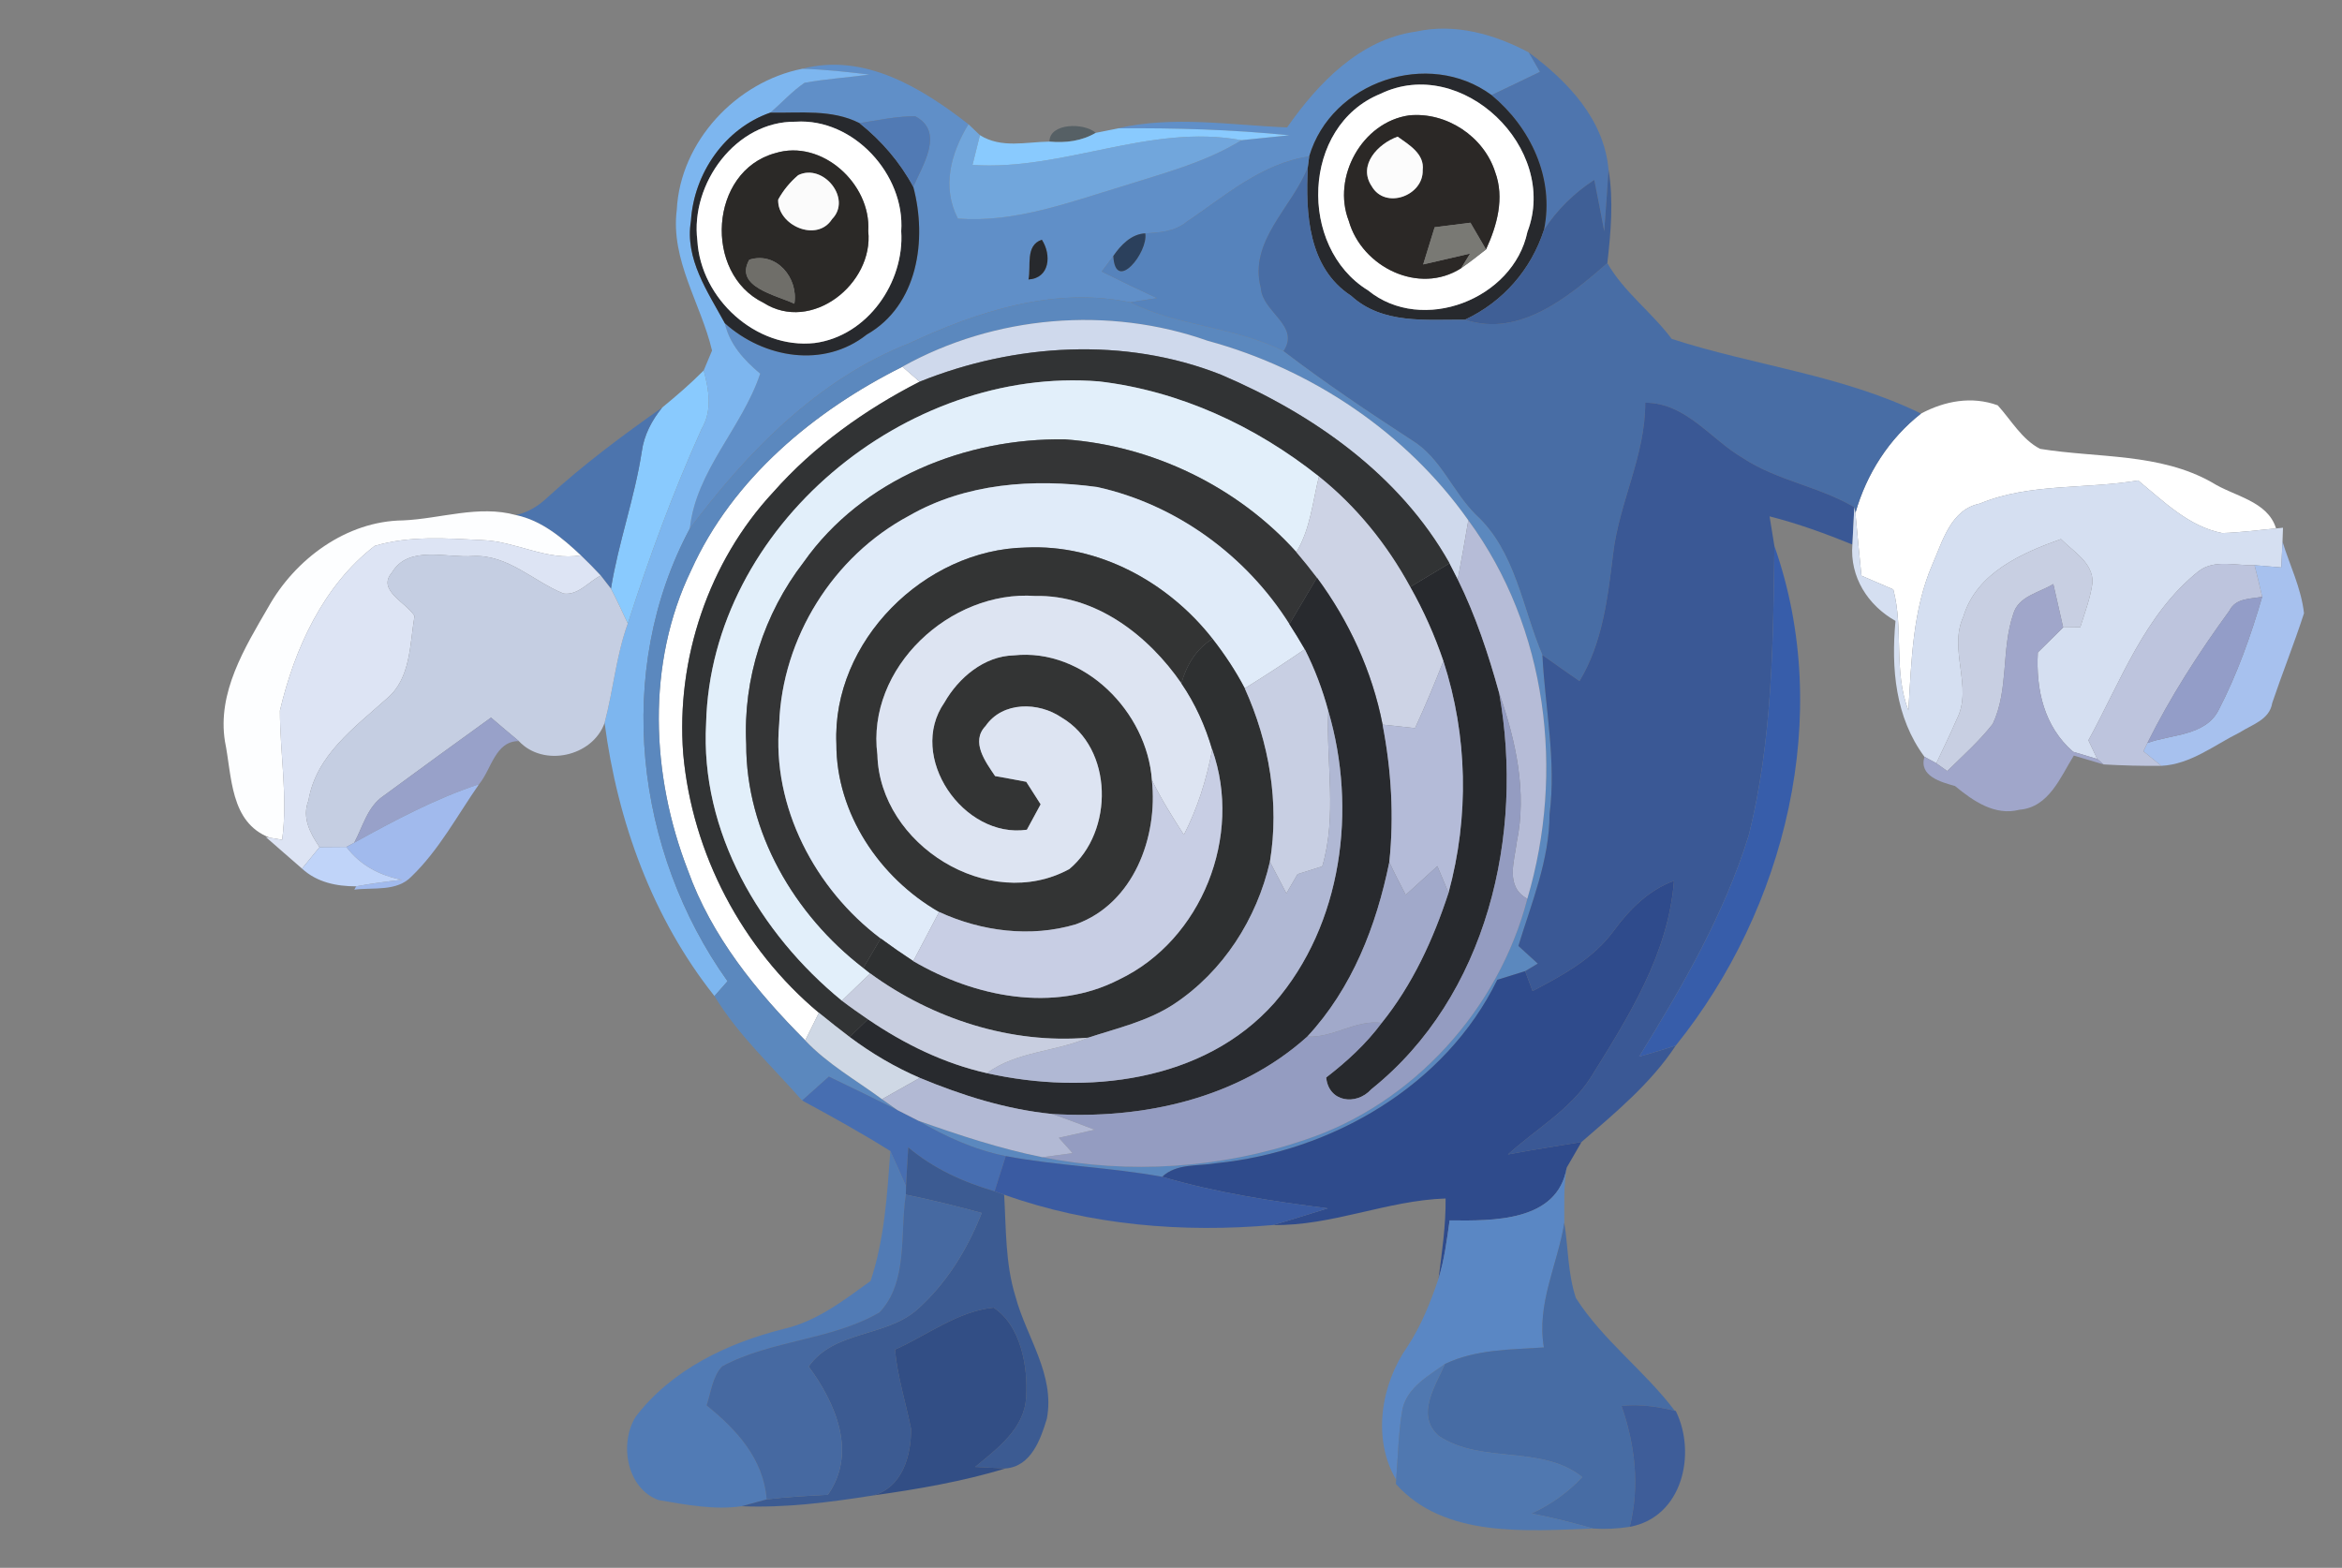 <?xml version="1.0" encoding="UTF-8" ?>
<!DOCTYPE svg PUBLIC "-//W3C//DTD SVG 1.1//EN" "http://www.w3.org/Graphics/SVG/1.1/DTD/svg11.dtd">
<svg width="233pt" height="156pt" viewBox="0 0 233 156" version="1.1" xmlns="http://www.w3.org/2000/svg">
<rect x="0" y="0" width="233" height="156" fill="#808080" stroke="none"/>
<g id="#608fc8ff">
<path fill="#608fc8" opacity="1.00" d=" M 128.05 12.68 C 131.13 8.27 135.30 3.91 140.89 3.14 C 144.75 2.29 148.68 3.40 152.10 5.22 C 152.37 5.70 152.93 6.67 153.21 7.15 C 151.60 7.93 150.00 8.70 148.39 9.46 C 142.12 4.83 132.44 8.12 130.25 15.56 C 125.50 16.26 121.89 19.49 118.06 22.07 C 116.89 23.03 115.38 23.15 113.94 23.22 C 112.55 23.28 111.49 24.40 110.76 25.47 C 110.47 25.86 109.90 26.63 109.61 27.02 C 111.42 27.93 113.25 28.81 115.10 29.66 C 114.43 29.77 113.11 29.98 112.45 30.08 C 104.86 28.51 97.28 30.97 90.46 34.16 C 81.38 37.72 74.38 44.93 68.63 52.59 C 69.24 46.83 73.84 42.56 75.63 37.18 C 74.02 35.83 72.59 34.27 72.11 32.16 C 75.98 35.64 81.95 36.68 86.23 33.29 C 91.33 30.39 92.26 23.82 90.86 18.59 C 91.78 16.45 94.00 13.11 91.05 11.57 C 89.18 11.56 87.35 11.97 85.51 12.25 C 82.76 10.85 79.61 11.26 76.63 11.21 C 77.78 10.23 78.79 9.09 80.04 8.24 C 82.17 7.85 84.34 7.72 86.48 7.42 C 84.27 7.15 82.06 6.91 79.83 6.84 C 86.00 5.24 91.69 8.74 96.35 12.36 C 94.60 15.24 93.67 18.59 95.30 21.75 C 100.93 22.18 106.29 20.16 111.59 18.56 C 115.65 17.26 119.84 16.21 123.51 13.95 C 125.10 13.79 126.68 13.63 128.27 13.46 C 122.61 12.89 116.94 12.72 111.26 12.77 L 111.18 12.77 C 116.74 11.49 122.44 12.45 128.05 12.68 M 102.32 27.81 C 104.45 27.68 104.63 25.35 103.65 23.85 C 101.97 24.42 102.60 26.48 102.32 27.81 Z" />
</g>
<g id="#4e75aeff">
<path fill="#4e75ae" opacity="1.00" d=" M 152.10 5.22 C 155.95 8.08 159.59 11.85 160.03 16.89 C 159.91 18.93 159.74 20.97 159.60 23.01 C 159.28 21.30 158.95 19.60 158.61 17.90 C 156.62 19.19 154.91 20.87 153.61 22.86 C 154.67 17.75 152.29 12.69 148.39 9.46 C 150.00 8.70 151.60 7.93 153.21 7.15 C 152.93 6.67 152.37 5.70 152.10 5.22 Z" />
</g>
<g id="#7db6efff">
<path fill="#7db6ef" opacity="1.00" d=" M 67.33 20.89 C 67.67 14.07 73.27 8.13 79.83 6.84 C 82.06 6.91 84.27 7.15 86.48 7.42 C 84.34 7.72 82.17 7.85 80.04 8.24 C 78.79 9.09 77.78 10.23 76.63 11.21 C 72.10 12.79 69.03 17.26 68.74 21.99 C 68.12 25.77 70.41 29.02 72.11 32.16 C 72.59 34.27 74.02 35.83 75.63 37.18 C 73.84 42.56 69.24 46.83 68.63 52.59 C 61.05 66.76 63.17 84.72 72.38 97.63 C 72.05 98.00 71.41 98.74 71.08 99.11 C 64.90 91.33 61.43 81.71 60.15 71.93 C 61.02 68.65 61.30 65.24 62.46 62.04 C 64.58 55.46 66.95 48.98 69.80 42.68 C 70.88 40.85 70.53 38.80 70.01 36.86 C 70.22 36.37 70.63 35.37 70.84 34.88 C 69.73 30.20 66.70 25.87 67.33 20.89 Z" />
</g>
<g id="#27292dff">
<path fill="#27292d" opacity="1.00" d=" M 130.25 15.56 C 132.44 8.12 142.12 4.83 148.39 9.46 C 152.29 12.69 154.67 17.75 153.61 22.86 C 152.33 26.83 149.54 30.03 145.75 31.81 C 141.87 31.78 137.54 32.29 134.42 29.43 C 130.14 26.65 129.88 21.23 130.11 16.64 L 130.25 15.56 M 137.33 9.34 C 129.50 12.52 129.12 24.60 136.10 28.89 C 141.49 33.29 150.56 29.78 151.96 23.07 C 155.13 14.77 145.43 5.41 137.33 9.34 Z" />
<path fill="#27292d" opacity="1.00" d=" M 68.74 21.99 C 69.03 17.26 72.10 12.79 76.63 11.21 C 79.61 11.26 82.76 10.85 85.51 12.25 C 87.69 13.99 89.53 16.12 90.86 18.59 C 92.26 23.82 91.33 30.39 86.23 33.29 C 81.95 36.68 75.98 35.64 72.11 32.16 C 70.41 29.02 68.12 25.77 68.74 21.99 M 79.16 12.11 C 73.21 12.03 68.67 18.28 69.38 23.94 C 69.71 29.71 75.21 34.77 81.05 34.13 C 86.29 33.44 90.00 28.10 89.66 23.00 C 90.05 17.38 84.92 11.74 79.16 12.11 Z" />
<path fill="#27292d" opacity="1.00" d=" M 102.32 27.81 C 102.60 26.48 101.97 24.42 103.65 23.85 C 104.63 25.35 104.45 27.68 102.32 27.81 Z" />
<path fill="#27292d" opacity="1.00" d=" M 144.21 56.05 C 144.42 56.45 144.83 57.25 145.03 57.65 C 146.81 61.26 148.08 65.09 149.15 68.96 C 151.67 83.06 147.97 99.14 136.43 108.38 C 134.91 110.06 132.17 109.65 131.94 107.21 C 133.99 105.63 135.91 103.87 137.46 101.78 C 140.53 97.97 142.60 93.46 144.11 88.83 C 146.17 81.28 146.02 73.23 143.60 65.78 C 142.73 63.22 141.63 60.75 140.30 58.40 C 141.60 57.62 142.91 56.83 144.21 56.05 Z" />
</g>
<g id="#ffffffff">
<path fill="#ffffff" opacity="1.00" d=" M 137.33 9.34 C 145.43 5.41 155.13 14.77 151.96 23.07 C 150.56 29.78 141.49 33.29 136.10 28.89 C 129.12 24.60 129.50 12.52 137.33 9.34 M 134.19 21.99 C 135.49 26.56 141.16 29.38 145.36 26.69 C 146.21 26.10 147.03 25.46 147.84 24.82 C 148.94 22.44 149.70 19.69 148.75 17.12 C 147.62 13.57 143.89 11.11 140.18 11.48 C 135.51 12.15 132.49 17.63 134.19 21.99 Z" />
<path fill="#ffffff" opacity="1.00" d=" M 79.16 12.11 C 84.92 11.74 90.05 17.38 89.66 23.00 C 90.00 28.10 86.29 33.44 81.05 34.13 C 75.21 34.77 69.71 29.71 69.38 23.94 C 68.67 18.28 73.21 12.03 79.16 12.11 M 77.12 15.24 C 70.56 17.03 69.96 27.21 75.95 30.12 C 80.72 33.18 86.94 28.24 86.38 22.99 C 86.68 18.30 81.75 13.80 77.12 15.24 Z" />
<path fill="#ffffff" opacity="1.00" d=" M 68.77 56.73 C 72.88 47.62 81.01 40.87 89.78 36.49 C 90.21 36.86 91.06 37.61 91.49 37.98 C 86.05 40.76 80.97 44.39 76.92 48.98 C 70.48 55.90 67.25 65.60 67.97 74.99 C 68.85 84.91 73.83 94.39 81.47 100.77 C 81.13 101.46 80.45 102.83 80.11 103.52 C 75.25 98.65 70.78 93.16 68.44 86.61 C 64.76 77.14 64.28 66.01 68.77 56.73 Z" />
<path fill="#ffffff" opacity="1.00" d=" M 191.12 41.15 C 193.50 39.89 196.16 39.39 198.75 40.33 C 200.09 41.81 201.15 43.72 202.96 44.66 C 208.68 45.59 214.86 45.05 220.08 48.01 C 222.25 49.39 225.59 49.82 226.44 52.58 C 224.66 52.74 222.87 52.99 221.08 53.04 C 217.74 52.39 215.25 49.87 212.71 47.80 C 207.47 48.70 201.96 48.04 196.96 50.11 C 194.07 50.70 193.27 53.85 192.24 56.18 C 190.27 60.76 190.17 65.78 189.86 70.67 C 188.36 66.84 189.41 62.59 188.36 58.65 C 187.30 58.19 186.24 57.74 185.19 57.28 C 184.98 55.20 184.78 53.12 184.59 51.04 C 185.69 47.16 187.94 43.64 191.12 41.15 Z" />
</g>
<g id="#2b2826ff">
<path fill="#2b2826" opacity="1.00" d=" M 134.19 21.99 C 132.49 17.63 135.51 12.15 140.18 11.48 C 143.89 11.11 147.62 13.57 148.75 17.12 C 149.70 19.69 148.94 22.44 147.84 24.82 C 147.45 24.15 146.68 22.83 146.29 22.16 C 145.10 22.31 143.91 22.46 142.73 22.61 C 142.35 23.84 141.97 25.08 141.59 26.31 C 142.76 26.04 145.09 25.50 146.26 25.23 L 145.36 26.69 C 141.16 29.38 135.49 26.56 134.19 21.99 M 136.47 18.53 C 137.81 20.87 141.62 19.49 141.54 16.93 C 141.74 15.30 140.16 14.40 139.05 13.60 C 137.10 14.29 135.06 16.43 136.47 18.53 Z" />
</g>
<g id="#517ab4ff">
<path fill="#517ab4" opacity="1.00" d=" M 85.51 12.25 C 87.35 11.97 89.18 11.56 91.05 11.57 C 94.00 13.11 91.78 16.45 90.86 18.59 C 89.53 16.12 87.69 13.99 85.51 12.25 Z" />
</g>
<g id="#71a6dcff">
<path fill="#71a6dc" opacity="1.00" d=" M 96.35 12.36 C 96.63 12.63 97.21 13.18 97.49 13.45 C 97.31 14.19 96.94 15.67 96.75 16.41 C 105.80 17.03 114.40 12.26 123.51 13.95 C 119.84 16.21 115.65 17.26 111.59 18.56 C 106.29 20.16 100.93 22.18 95.30 21.75 C 93.67 18.59 94.60 15.24 96.35 12.36 Z" />
</g>
<g id="#293e487b">
<path fill="#293e48" opacity="0.48" d=" M 104.41 14.09 C 104.40 12.23 107.87 12.18 109.01 13.22 C 107.61 14.04 106.01 14.24 104.41 14.09 Z" />
</g>
<g id="#89cafeff">
<path fill="#89cafe" opacity="1.00" d=" M 109.01 13.22 C 109.57 13.11 110.70 12.89 111.26 12.77 C 116.94 12.72 122.61 12.89 128.27 13.46 C 126.68 13.63 125.10 13.79 123.51 13.95 C 114.40 12.26 105.80 17.03 96.75 16.41 C 96.94 15.67 97.31 14.19 97.49 13.45 C 99.64 14.79 102.06 14.12 104.41 14.09 C 106.01 14.24 107.61 14.04 109.01 13.22 Z" />
<path fill="#89cafe" opacity="1.00" d=" M 65.88 40.55 C 67.31 39.38 68.71 38.17 70.01 36.86 C 70.53 38.80 70.88 40.85 69.80 42.68 C 66.95 48.98 64.58 55.46 62.46 62.04 C 61.91 60.88 61.38 59.71 60.78 58.57 C 61.53 53.96 63.14 49.55 63.85 44.93 C 64.07 43.29 64.85 41.82 65.88 40.55 Z" />
</g>
<g id="#fcfcfcff">
<path fill="#fcfcfc" opacity="1.00" d=" M 136.47 18.53 C 135.06 16.43 137.10 14.29 139.05 13.60 C 140.16 14.40 141.74 15.30 141.54 16.93 C 141.62 19.49 137.81 20.87 136.47 18.53 Z" />
</g>
<g id="#2b2927ff">
<path fill="#2b2927" opacity="1.00" d=" M 77.12 15.24 C 81.75 13.80 86.68 18.30 86.38 22.99 C 86.94 28.24 80.72 33.18 75.95 30.12 C 69.96 27.21 70.56 17.03 77.12 15.24 M 79.41 17.43 C 78.60 18.12 77.93 18.93 77.42 19.86 C 77.32 22.42 81.27 24.17 82.78 21.80 C 84.79 19.76 81.88 16.21 79.41 17.43 M 74.55 25.84 C 72.99 28.55 77.26 29.37 79.03 30.22 C 79.45 27.68 77.26 24.99 74.55 25.84 Z" />
</g>
<g id="#5683bcff">
<path fill="#5683bc" opacity="1.00" d=" M 118.06 22.07 C 121.89 19.49 125.50 16.26 130.25 15.56 L 130.11 16.64 C 128.56 20.65 124.18 23.98 125.44 28.68 C 125.59 31.07 129.39 32.41 127.69 34.94 C 122.87 32.49 117.26 32.51 112.45 30.08 C 113.11 29.98 114.43 29.77 115.10 29.66 C 113.25 28.81 111.42 27.93 109.61 27.02 C 109.90 26.63 110.47 25.86 110.76 25.47 C 110.96 29.21 114.25 25.11 113.94 23.22 C 115.38 23.15 116.89 23.03 118.06 22.07 Z" />
</g>
<g id="#fbfbfbff">
<path fill="#fbfbfb" opacity="1.00" d=" M 79.41 17.43 C 81.88 16.21 84.79 19.76 82.78 21.80 C 81.27 24.17 77.32 22.42 77.42 19.86 C 77.93 18.93 78.60 18.12 79.41 17.43 Z" />
</g>
<g id="#486da5ff">
<path fill="#486da5" opacity="1.00" d=" M 125.44 28.68 C 124.18 23.98 128.56 20.65 130.11 16.64 C 129.88 21.23 130.14 26.65 134.42 29.43 C 137.54 32.29 141.87 31.78 145.75 31.81 C 151.18 33.62 156.08 29.51 159.91 26.18 C 161.57 29.07 164.34 31.07 166.31 33.72 C 174.53 36.38 183.30 37.32 191.12 41.15 C 187.94 43.64 185.69 47.16 184.59 51.04 L 184.48 50.47 C 180.99 48.40 176.81 47.83 173.40 45.58 C 170.17 43.70 167.75 40.08 163.68 40.07 C 163.71 45.31 161.07 50.02 160.48 55.16 C 159.95 59.49 159.44 63.95 157.14 67.77 C 155.90 66.91 154.67 66.05 153.45 65.18 C 151.45 60.48 150.78 54.86 146.85 51.24 C 144.51 48.94 143.36 45.57 140.47 43.81 C 136.12 40.98 131.81 38.09 127.69 34.94 C 129.39 32.41 125.59 31.07 125.44 28.68 Z" />
</g>
<g id="#3f5f96ff">
<path fill="#3f5f96" opacity="1.00" d=" M 160.03 16.89 C 160.54 19.97 160.26 23.10 159.91 26.18 C 156.08 29.51 151.18 33.62 145.75 31.81 C 149.54 30.03 152.33 26.83 153.61 22.86 C 154.91 20.87 156.62 19.19 158.61 17.90 C 158.95 19.60 159.28 21.30 159.60 23.01 C 159.74 20.97 159.91 18.93 160.03 16.89 Z" />
</g>
<g id="#797974ff">
<path fill="#797974" opacity="1.00" d=" M 142.73 22.61 C 143.91 22.46 145.10 22.31 146.29 22.16 C 146.68 22.83 147.45 24.15 147.84 24.82 C 147.03 25.46 146.21 26.10 145.36 26.69 L 146.26 25.23 C 145.09 25.50 142.76 26.04 141.59 26.31 C 141.97 25.08 142.35 23.84 142.73 22.61 Z" />
</g>
<g id="#2b405cff">
<path fill="#2b405c" opacity="1.00" d=" M 110.76 25.47 C 111.49 24.40 112.55 23.28 113.94 23.22 C 114.25 25.11 110.96 29.21 110.76 25.47 Z" />
</g>
<g id="#6f6e69ff">
<path fill="#6f6e69" opacity="1.00" d=" M 74.55 25.84 C 77.26 24.99 79.45 27.68 79.03 30.22 C 77.26 29.37 72.99 28.55 74.55 25.84 Z" />
</g>
<g id="#5b88beff">
<path fill="#5b88be" opacity="1.00" d=" M 90.46 34.16 C 97.28 30.97 104.86 28.51 112.45 30.08 C 117.26 32.51 122.87 32.49 127.69 34.94 C 131.81 38.09 136.12 40.98 140.47 43.81 C 143.36 45.57 144.51 48.94 146.85 51.24 C 150.78 54.86 151.45 60.48 153.45 65.18 C 153.72 70.46 154.85 75.72 154.16 81.03 C 154.15 85.59 152.37 89.83 151.06 94.12 L 152.99 95.88 C 152.68 96.07 152.05 96.44 151.73 96.63 C 151.04 96.84 149.65 97.27 148.96 97.49 C 143.81 108.06 132.46 114.59 121.00 115.74 C 119.19 116.06 117.07 115.73 115.62 117.09 C 110.47 116.15 105.21 116.00 100.06 115.03 C 96.96 114.41 94.07 113.10 91.36 111.51 C 95.39 112.94 99.48 114.29 103.69 115.14 C 112.32 116.86 121.47 116.26 129.80 113.42 C 140.60 109.85 149.11 100.38 151.95 89.43 C 155.68 76.83 153.95 62.47 146.08 51.77 C 139.90 43.02 130.44 36.70 120.15 33.91 C 110.29 30.42 98.93 31.38 89.78 36.49 C 81.01 40.87 72.88 47.62 68.77 56.73 C 64.28 66.01 64.76 77.14 68.44 86.61 C 70.78 93.16 75.25 98.65 80.11 103.52 C 82.33 105.87 85.17 107.47 87.75 109.37 C 88.13 109.64 88.90 110.18 89.28 110.45 C 87.01 109.33 84.74 108.21 82.46 107.12 C 81.58 107.91 80.69 108.71 79.80 109.50 C 76.83 106.11 73.43 102.99 71.08 99.11 C 71.41 98.74 72.05 98.00 72.38 97.63 C 63.17 84.72 61.05 66.76 68.63 52.59 C 74.38 44.93 81.38 37.72 90.46 34.16 Z" />
</g>
<g id="#cfd9ecff">
<path fill="#cfd9ec" opacity="1.00" d=" M 89.78 36.49 C 98.93 31.38 110.29 30.42 120.15 33.91 C 130.44 36.70 139.90 43.02 146.08 51.77 C 145.75 53.73 145.40 55.69 145.03 57.65 C 144.83 57.25 144.42 56.45 144.21 56.05 C 139.27 47.24 130.60 41.17 121.47 37.28 C 111.89 33.49 100.95 34.17 91.49 37.98 C 91.06 37.61 90.21 36.86 89.78 36.49 Z" />
</g>
<g id="#313334ff">
<path fill="#313334" opacity="1.00" d=" M 91.49 37.98 C 100.95 34.17 111.89 33.49 121.47 37.28 C 130.60 41.17 139.27 47.24 144.21 56.05 C 142.91 56.83 141.60 57.62 140.30 58.40 C 138.01 54.19 134.96 50.40 131.22 47.41 C 124.92 42.40 117.37 38.89 109.34 37.95 C 90.16 36.40 70.75 52.36 70.25 71.95 C 69.64 82.75 75.59 92.89 83.76 99.57 C 84.60 100.21 85.47 100.82 86.35 101.42 C 85.89 101.86 84.99 102.74 84.53 103.18 C 83.50 102.40 82.48 101.59 81.47 100.77 C 73.83 94.39 68.85 84.91 67.97 74.99 C 67.25 65.60 70.48 55.90 76.92 48.98 C 80.97 44.39 86.05 40.76 91.49 37.98 Z" />
</g>
<g id="#e2effaff">
<path fill="#e2effa" opacity="1.00" d=" M 70.25 71.95 C 70.75 52.36 90.16 36.40 109.34 37.95 C 117.37 38.89 124.92 42.40 131.22 47.41 C 130.58 49.95 130.37 52.65 128.97 54.93 C 123.12 48.43 114.69 44.35 105.98 43.72 C 96.10 43.54 85.76 47.69 79.96 55.93 C 76.00 61.06 73.91 67.56 74.24 74.04 C 74.22 82.82 79.04 91.04 85.89 96.31 L 86.58 96.86 C 85.63 97.76 84.69 98.66 83.76 99.57 C 75.59 92.89 69.64 82.75 70.25 71.95 Z" />
</g>
<g id="#4c74adff">
<path fill="#4c74ad" opacity="1.00" d=" M 54.47 49.49 C 58.04 46.23 61.92 43.33 65.88 40.55 C 64.85 41.82 64.07 43.29 63.85 44.93 C 63.14 49.55 61.53 53.96 60.78 58.57 C 60.52 58.25 60.02 57.60 59.77 57.27 C 59.13 56.58 58.47 55.91 57.79 55.26 C 55.93 53.51 53.89 51.79 51.33 51.25 C 52.53 50.98 53.58 50.34 54.47 49.49 Z" />
</g>
<g id="#3a5895ff">
<path fill="#3a5895" opacity="1.00" d=" M 163.68 40.07 C 167.75 40.08 170.17 43.70 173.40 45.58 C 176.81 47.83 180.99 48.40 184.48 50.47 C 184.43 51.40 184.34 53.25 184.29 54.18 C 181.60 53.09 178.87 52.09 176.05 51.38 C 176.17 52.12 176.41 53.60 176.53 54.33 C 176.41 63.93 176.33 73.65 174.00 83.03 C 171.57 90.93 167.39 98.13 163.07 105.14 C 164.29 104.78 165.51 104.43 166.72 104.03 C 164.25 107.79 160.68 110.74 157.34 113.63 C 154.90 114.04 152.45 114.40 150.02 114.87 C 152.78 112.36 156.19 110.44 158.24 107.24 C 162.00 101.19 165.99 94.93 166.54 87.64 C 164.02 88.57 162.13 90.46 160.57 92.58 C 158.54 95.38 155.46 97.04 152.47 98.61 C 152.28 98.11 151.92 97.12 151.73 96.63 C 152.05 96.44 152.68 96.07 152.99 95.88 L 151.06 94.12 C 152.37 89.83 154.15 85.59 154.16 81.03 C 154.85 75.72 153.72 70.46 153.45 65.18 C 154.67 66.05 155.90 66.91 157.14 67.77 C 159.44 63.95 159.95 59.49 160.48 55.16 C 161.07 50.02 163.71 45.31 163.68 40.07 Z" />
</g>
<g id="#343536ff">
<path fill="#343536" opacity="1.00" d=" M 79.96 55.93 C 85.76 47.69 96.10 43.54 105.98 43.72 C 114.69 44.35 123.12 48.43 128.97 54.93 C 129.68 55.76 130.36 56.61 131.02 57.48 C 130.10 59.02 129.19 60.56 128.28 62.10 C 123.99 55.29 117.04 50.20 109.16 48.46 C 102.83 47.59 96.05 48.08 90.42 51.33 C 82.89 55.35 77.82 63.47 77.52 72.01 C 76.77 80.27 81.10 88.48 87.62 93.38 C 87.19 94.11 86.32 95.58 85.89 96.31 C 79.04 91.04 74.22 82.82 74.24 74.04 C 73.91 67.56 76.00 61.06 79.96 55.93 Z" />
</g>
<g id="#d5dff1ff">
<path fill="#d5dff1" opacity="1.00" d=" M 196.96 50.11 C 201.96 48.04 207.47 48.70 212.71 47.80 C 215.25 49.87 217.74 52.39 221.08 53.04 C 222.87 52.99 224.66 52.74 226.44 52.58 L 227.13 52.51 L 227.08 53.90 C 227.05 54.54 226.99 55.82 226.96 56.46 C 226.30 56.41 224.96 56.30 224.30 56.24 C 222.48 56.30 220.37 55.63 218.78 56.80 C 213.35 61.11 211.00 67.79 207.77 73.66 C 207.99 74.13 208.43 75.06 208.65 75.52 C 208.05 75.34 206.85 74.98 206.25 74.80 C 203.35 72.28 202.54 68.62 202.74 64.92 C 203.58 64.09 204.42 63.26 205.26 62.43 C 205.68 62.43 206.53 62.42 206.96 62.41 C 207.42 60.94 207.98 59.49 208.18 57.95 C 208.23 55.97 206.26 54.88 205.04 53.64 C 201.11 55.04 196.64 57.00 195.33 61.36 C 193.81 64.66 196.32 68.37 194.67 71.57 C 194.03 73.04 193.33 74.48 192.65 75.92 L 192.55 75.89 C 192.28 75.74 191.73 75.45 191.46 75.30 C 188.55 71.37 188.14 66.49 188.58 61.78 C 185.83 60.24 184.02 57.40 184.29 54.18 C 184.34 53.25 184.43 51.40 184.48 50.47 L 184.59 51.04 C 184.78 53.12 184.98 55.20 185.19 57.28 C 186.24 57.74 187.30 58.19 188.36 58.65 C 189.41 62.59 188.36 66.84 189.86 70.67 C 190.17 65.78 190.27 60.76 192.24 56.18 C 193.27 53.85 194.07 50.70 196.96 50.11 Z" />
</g>
<g id="#e0ebf9ff">
<path fill="#e0ebf9" opacity="1.00" d=" M 90.42 51.33 C 96.05 48.08 102.83 47.59 109.16 48.46 C 117.04 50.20 123.99 55.29 128.28 62.10 C 128.81 62.92 129.32 63.75 129.81 64.60 C 127.85 65.94 125.86 67.24 123.84 68.49 C 122.93 66.75 121.84 65.11 120.63 63.56 C 116.23 57.93 109.30 54.13 102.05 54.48 C 91.97 54.67 82.77 63.82 83.21 74.01 C 83.19 80.94 87.52 87.35 93.43 90.74 C 92.57 92.37 91.72 94.00 90.86 95.63 C 89.76 94.91 88.68 94.16 87.62 93.38 C 81.10 88.48 76.77 80.27 77.52 72.01 C 77.82 63.47 82.89 55.35 90.42 51.33 Z" />
</g>
<g id="#cdd3e5ff">
<path fill="#cdd3e5" opacity="1.00" d=" M 131.22 47.41 C 134.96 50.40 138.01 54.19 140.30 58.40 C 141.63 60.75 142.73 63.22 143.60 65.78 C 142.72 68.03 141.79 70.25 140.78 72.45 C 139.70 72.33 138.63 72.22 137.55 72.10 C 136.53 66.83 134.21 61.79 131.02 57.48 C 130.36 56.61 129.68 55.76 128.97 54.93 C 130.37 52.65 130.58 49.95 131.22 47.41 Z" />
</g>
<g id="#fdfeffff">
<path fill="#fdfeff" opacity="1.00" d=" M 40.09 51.78 C 43.83 51.62 47.61 50.22 51.33 51.25 C 53.89 51.79 55.93 53.51 57.79 55.26 C 54.40 55.83 51.32 53.85 47.97 53.74 C 44.42 53.56 40.72 53.28 37.27 54.32 C 32.15 58.27 29.30 64.55 27.85 70.71 C 27.85 74.99 28.65 79.27 28.07 83.56 C 27.76 83.51 27.14 83.40 26.83 83.35 C 22.86 81.83 23.09 77.23 22.38 73.77 C 21.60 68.91 24.34 64.46 26.68 60.43 C 29.36 55.62 34.47 51.84 40.09 51.78 Z" />
</g>
<g id="#b6bcd7ff">
<path fill="#b6bcd7" opacity="1.00" d=" M 146.08 51.77 C 153.95 62.47 155.68 76.83 151.95 89.43 C 149.73 88.21 150.66 85.75 150.90 83.79 C 151.93 78.80 150.81 73.69 149.15 68.96 C 148.08 65.09 146.81 61.26 145.03 57.65 C 145.40 55.69 145.75 53.73 146.08 51.77 Z" />
</g>
<g id="#dde4f4ff">
<path fill="#dde4f4" opacity="1.00" d=" M 27.85 70.71 C 29.30 64.55 32.15 58.27 37.27 54.32 C 40.72 53.28 44.42 53.56 47.97 53.74 C 51.32 53.85 54.40 55.83 57.79 55.26 C 58.47 55.91 59.13 56.58 59.77 57.27 C 58.56 57.86 57.54 59.26 56.07 59.06 C 53.05 57.84 50.53 55.16 47.05 55.33 C 44.42 55.54 40.63 54.20 38.99 56.97 C 37.46 58.74 40.43 59.95 41.24 61.29 C 40.76 64.11 40.88 67.53 38.47 69.52 C 35.30 72.37 31.44 75.14 30.69 79.65 C 30.01 81.34 30.86 82.92 31.79 84.29 C 31.21 85.01 30.63 85.72 30.05 86.43 C 28.86 85.38 27.64 84.35 26.45 83.29 L 26.83 83.35 C 27.14 83.40 27.76 83.51 28.07 83.56 C 28.65 79.27 27.85 74.99 27.85 70.71 Z" />
</g>
<g id="#c8cfe2ff">
<path fill="#c8cfe2" opacity="1.00" d=" M 195.33 61.36 C 196.64 57.00 201.11 55.04 205.04 53.64 C 206.26 54.88 208.23 55.97 208.18 57.95 C 207.98 59.49 207.42 60.94 206.96 62.41 C 206.53 62.42 205.68 62.43 205.26 62.43 C 204.93 60.99 204.61 59.55 204.28 58.11 C 202.88 58.98 200.79 59.31 200.29 61.11 C 199.09 64.64 199.86 68.60 198.26 72.02 C 196.92 73.74 195.28 75.19 193.73 76.72 C 193.44 76.51 192.84 76.10 192.55 75.89 L 192.65 75.92 C 193.33 74.48 194.03 73.04 194.67 71.57 C 196.32 68.37 193.81 64.66 195.33 61.36 Z" />
</g>
<g id="#a7c1eeff">
<path fill="#a7c1ee" opacity="1.00" d=" M 227.08 53.90 C 227.81 56.25 228.95 58.56 229.22 61.02 C 228.25 64.02 227.07 66.95 226.06 69.94 C 225.80 71.62 224.05 72.09 222.82 72.88 C 220.30 74.13 217.93 76.06 215.02 76.20 C 214.57 75.84 213.68 75.11 213.24 74.75 C 213.34 74.54 213.54 74.13 213.64 73.93 C 216.02 73.05 219.38 73.24 220.71 70.68 C 222.57 67.09 223.93 63.26 225.06 59.38 C 224.83 58.33 224.56 57.29 224.30 56.24 C 224.96 56.30 226.30 56.41 226.96 56.46 C 226.99 55.82 227.05 54.54 227.08 53.90 Z" />
</g>
<g id="#c5cee2ff">
<path fill="#c5cee2" opacity="1.00" d=" M 38.99 56.97 C 40.63 54.20 44.42 55.54 47.05 55.33 C 50.53 55.16 53.05 57.84 56.07 59.06 C 57.54 59.26 58.56 57.86 59.77 57.27 C 60.02 57.60 60.52 58.25 60.78 58.57 C 61.38 59.71 61.91 60.88 62.46 62.04 C 61.30 65.24 61.02 68.65 60.15 71.93 C 58.95 75.30 54.05 76.36 51.62 73.74 C 50.68 72.97 49.77 72.18 48.85 71.40 C 45.26 73.98 41.70 76.59 38.14 79.20 C 36.55 80.28 36.10 82.25 35.24 83.85 L 34.46 84.27 C 33.79 84.28 32.46 84.29 31.79 84.29 C 30.86 82.92 30.01 81.34 30.69 79.65 C 31.44 75.14 35.30 72.37 38.47 69.52 C 40.88 67.53 40.76 64.11 41.24 61.29 C 40.43 59.95 37.46 58.74 38.99 56.97 Z" />
</g>
<g id="#333434ff">
<path fill="#333434" opacity="1.00" d=" M 83.21 74.01 C 82.77 63.82 91.97 54.67 102.05 54.48 C 109.30 54.13 116.23 57.93 120.63 63.56 C 119.00 64.57 118.05 66.18 117.53 67.99 C 114.25 63.23 109.01 59.16 102.98 59.30 C 94.55 58.70 86.17 66.44 87.29 75.10 C 87.52 84.06 98.39 90.84 106.39 86.47 C 110.82 82.77 110.81 74.45 105.61 71.39 C 103.32 69.83 99.75 69.77 98.05 72.24 C 96.54 73.81 98.06 75.82 99.00 77.22 C 100.03 77.40 101.07 77.59 102.10 77.79 C 102.58 78.53 103.05 79.28 103.53 80.03 C 103.07 80.87 102.61 81.71 102.16 82.56 C 95.84 83.47 90.21 75.28 93.96 69.90 C 95.36 67.44 97.91 65.28 100.85 65.21 C 107.87 64.45 114.13 70.86 114.60 77.62 C 115.22 83.30 112.77 89.91 107.03 91.97 C 102.55 93.31 97.64 92.68 93.43 90.74 C 87.52 87.35 83.19 80.94 83.21 74.01 Z" />
</g>
<g id="#375daaff">
<path fill="#375daa" opacity="1.00" d=" M 174.00 83.03 C 176.33 73.65 176.41 63.93 176.53 54.33 C 182.45 71.10 177.67 90.42 166.72 104.03 C 165.51 104.43 164.29 104.78 163.07 105.14 C 167.39 98.13 171.57 90.93 174.00 83.03 Z" />
</g>
<g id="#bdc4ddff">
<path fill="#bdc4dd" opacity="1.00" d=" M 218.78 56.80 C 220.37 55.63 222.48 56.30 224.30 56.24 C 224.56 57.29 224.83 58.33 225.06 59.38 C 223.87 59.60 222.43 59.50 221.80 60.76 C 218.76 64.93 215.94 69.30 213.64 73.93 C 213.54 74.13 213.34 74.54 213.24 74.75 C 213.68 75.11 214.57 75.84 215.02 76.20 C 213.10 76.22 211.19 76.17 209.28 76.06 L 208.65 75.52 C 208.43 75.06 207.99 74.13 207.77 73.66 C 211.00 67.79 213.35 61.11 218.78 56.80 Z" />
</g>
<g id="#282a2eff">
<path fill="#282a2e" opacity="1.00" d=" M 128.28 62.10 C 129.19 60.56 130.10 59.02 131.02 57.48 C 134.21 61.79 136.53 66.83 137.55 72.10 C 138.42 76.61 138.70 81.21 138.22 85.78 C 136.93 92.12 134.53 98.33 130.06 103.14 C 123.20 109.32 113.67 111.40 104.65 110.84 C 100.10 110.38 95.72 109.00 91.51 107.25 C 89.03 106.18 86.69 104.80 84.53 103.18 C 84.99 102.74 85.89 101.86 86.35 101.42 C 89.95 103.87 93.91 105.82 98.19 106.78 C 108.00 108.98 119.75 107.71 126.78 99.79 C 133.56 91.97 135.02 80.48 132.15 70.75 C 131.58 68.62 130.80 66.56 129.81 64.60 C 129.32 63.75 128.81 62.92 128.28 62.10 Z" />
</g>
<g id="#a0a6caff">
<path fill="#a0a6ca" opacity="1.00" d=" M 200.29 61.11 C 200.79 59.31 202.88 58.98 204.28 58.11 C 204.61 59.55 204.93 60.99 205.26 62.43 C 204.42 63.26 203.58 64.09 202.74 64.92 C 202.54 68.62 203.35 72.28 206.25 74.80 C 206.85 74.98 208.05 75.34 208.65 75.52 L 209.28 76.06 C 208.54 75.84 207.06 75.40 206.32 75.18 C 204.99 77.31 203.85 80.33 200.91 80.57 C 198.46 81.21 196.28 79.68 194.50 78.21 C 193.12 77.82 190.88 77.23 191.46 75.30 C 191.73 75.45 192.28 75.74 192.55 75.89 C 192.84 76.10 193.44 76.51 193.73 76.72 C 195.28 75.19 196.92 73.74 198.26 72.02 C 199.86 68.60 199.09 64.64 200.29 61.11 Z" />
</g>
<g id="#dde4f2ff">
<path fill="#dde4f2" opacity="1.00" d=" M 87.29 75.10 C 86.17 66.44 94.55 58.70 102.98 59.30 C 109.01 59.16 114.25 63.23 117.53 67.99 C 118.91 70.00 119.92 72.25 120.60 74.59 C 120.04 77.52 119.16 80.40 117.78 83.06 C 116.64 81.29 115.52 79.50 114.60 77.62 C 114.13 70.86 107.87 64.45 100.85 65.21 C 97.91 65.28 95.36 67.44 93.96 69.90 C 90.21 75.28 95.84 83.47 102.16 82.56 C 102.61 81.71 103.07 80.87 103.53 80.03 C 103.05 79.28 102.58 78.53 102.10 77.79 C 101.07 77.59 100.03 77.40 99.00 77.22 C 98.06 75.82 96.54 73.81 98.05 72.24 C 99.75 69.77 103.32 69.83 105.61 71.39 C 110.81 74.45 110.82 82.77 106.39 86.47 C 98.39 90.84 87.52 84.06 87.29 75.10 Z" />
</g>
<g id="#939dc8ff">
<path fill="#939dc8" opacity="1.00" d=" M 221.80 60.76 C 222.43 59.50 223.87 59.60 225.06 59.38 C 223.93 63.26 222.57 67.09 220.71 70.68 C 219.38 73.24 216.02 73.05 213.64 73.93 C 215.94 69.30 218.76 64.93 221.80 60.76 Z" />
</g>
<g id="#2e3031ff">
<path fill="#2e3031" opacity="1.00" d=" M 117.53 67.99 C 118.05 66.18 119.00 64.57 120.63 63.56 C 121.84 65.11 122.93 66.75 123.84 68.49 C 126.27 73.86 127.31 79.89 126.34 85.75 C 125.03 91.44 121.69 96.67 116.79 99.91 C 114.21 101.61 111.16 102.30 108.26 103.25 C 100.56 103.90 92.78 101.38 86.58 96.86 L 85.89 96.31 C 86.32 95.58 87.19 94.11 87.62 93.38 C 88.68 94.16 89.76 94.91 90.86 95.63 C 96.93 99.19 104.83 100.82 111.34 97.46 C 119.58 93.52 123.65 83.15 120.60 74.59 C 119.92 72.25 118.91 70.00 117.53 67.99 Z" />
</g>
<g id="#c8cfe3ff">
<path fill="#c8cfe3" opacity="1.00" d=" M 129.81 64.60 C 130.80 66.56 131.58 68.62 132.15 70.75 C 131.92 75.91 133.04 81.14 131.55 86.20 C 130.73 86.46 129.91 86.72 129.09 86.98 C 128.72 87.62 128.35 88.25 127.98 88.89 C 127.43 87.84 126.88 86.80 126.34 85.75 C 127.31 79.89 126.27 73.86 123.84 68.49 C 125.86 67.24 127.85 65.94 129.81 64.60 Z" />
</g>
<g id="#b4bbd8ff">
<path fill="#b4bbd8" opacity="1.00" d=" M 143.60 65.78 C 146.02 73.23 146.17 81.28 144.11 88.83 C 143.74 87.94 143.37 87.06 143.00 86.18 C 141.95 87.13 140.90 88.08 139.85 89.04 C 139.29 87.96 138.73 86.88 138.22 85.78 C 138.70 81.21 138.42 76.61 137.55 72.10 C 138.63 72.22 139.70 72.33 140.78 72.45 C 141.79 70.25 142.72 68.03 143.60 65.78 Z" />
</g>
<g id="#949cc1ff">
<path fill="#949cc1" opacity="1.00" d=" M 149.15 68.96 C 150.81 73.69 151.93 78.80 150.90 83.79 C 150.66 85.75 149.73 88.21 151.95 89.43 C 149.11 100.38 140.60 109.85 129.80 113.42 C 121.47 116.26 112.32 116.86 103.69 115.14 C 104.44 115.04 105.95 114.84 106.71 114.74 C 106.25 114.23 105.79 113.72 105.34 113.21 C 106.53 112.94 107.72 112.68 108.91 112.41 C 107.49 111.87 106.08 111.32 104.65 110.84 C 113.67 111.40 123.20 109.32 130.06 103.14 C 132.65 103.29 134.85 101.44 137.46 101.78 C 135.91 103.87 133.99 105.63 131.94 107.21 C 132.17 109.65 134.91 110.06 136.43 108.38 C 147.97 99.14 151.67 83.06 149.15 68.96 Z" />
</g>
<g id="#b0b8d4ff">
<path fill="#b0b8d4" opacity="1.00" d=" M 132.15 70.75 C 135.02 80.48 133.56 91.97 126.78 99.79 C 119.75 107.71 108.00 108.98 98.19 106.78 C 101.16 104.59 104.97 104.68 108.26 103.25 C 111.16 102.30 114.21 101.61 116.79 99.91 C 121.69 96.67 125.03 91.44 126.34 85.75 C 126.88 86.80 127.43 87.84 127.98 88.89 C 128.35 88.25 128.72 87.62 129.09 86.98 C 129.91 86.72 130.73 86.46 131.55 86.20 C 133.04 81.14 131.92 75.91 132.15 70.75 Z" />
</g>
<g id="#98a1c9ff">
<path fill="#98a1c9" opacity="1.00" d=" M 38.14 79.20 C 41.70 76.59 45.26 73.98 48.85 71.40 C 49.77 72.18 50.68 72.97 51.62 73.74 C 49.27 73.72 48.89 76.56 47.66 78.03 C 43.30 79.47 39.25 81.64 35.24 83.85 C 36.10 82.25 36.55 80.28 38.14 79.20 Z" />
</g>
<g id="#c8cee4ff">
<path fill="#c8cee4" opacity="1.00" d=" M 120.60 74.59 C 123.65 83.15 119.58 93.52 111.34 97.46 C 104.83 100.82 96.93 99.19 90.86 95.63 C 91.72 94.00 92.57 92.37 93.43 90.74 C 97.64 92.68 102.55 93.31 107.03 91.97 C 112.77 89.91 115.22 83.30 114.60 77.62 C 115.52 79.50 116.64 81.29 117.78 83.06 C 119.16 80.40 120.04 77.52 120.60 74.59 Z" />
</g>
<g id="#a1baedff">
<path fill="#a1baed" opacity="1.00" d=" M 35.24 83.85 C 39.25 81.64 43.30 79.47 47.66 78.03 C 45.49 81.14 43.69 84.56 40.94 87.21 C 39.48 88.74 37.15 88.28 35.25 88.52 L 35.43 88.19 C 36.94 87.91 38.46 87.71 39.99 87.54 C 37.79 87.12 35.82 86.09 34.46 84.27 L 35.24 83.85 Z" />
</g>
<g id="#c0d4f9ff">
<path fill="#c0d4f9" opacity="1.00" d=" M 31.79 84.29 C 32.46 84.29 33.79 84.28 34.46 84.27 C 35.82 86.09 37.79 87.12 39.99 87.54 C 38.46 87.71 36.94 87.91 35.43 88.19 C 33.46 88.19 31.53 87.79 30.05 86.43 C 30.63 85.72 31.21 85.01 31.79 84.29 Z" />
</g>
<g id="#a1a9caff">
<path fill="#a1a9ca" opacity="1.00" d=" M 138.22 85.78 C 138.73 86.88 139.29 87.96 139.85 89.04 C 140.90 88.08 141.95 87.13 143.00 86.18 C 143.37 87.06 143.74 87.94 144.11 88.83 C 142.60 93.46 140.53 97.97 137.46 101.78 C 134.85 101.44 132.65 103.29 130.06 103.14 C 134.53 98.33 136.93 92.12 138.22 85.78 Z" />
</g>
<g id="#2f4b8cff">
<path fill="#2f4b8c" opacity="1.00" d=" M 160.57 92.58 C 162.13 90.46 164.02 88.57 166.54 87.64 C 165.99 94.93 162.00 101.19 158.24 107.24 C 156.19 110.44 152.78 112.36 150.02 114.87 C 152.45 114.40 154.90 114.04 157.34 113.63 C 156.97 114.26 156.24 115.53 155.87 116.17 C 154.96 121.58 148.53 121.48 144.22 121.43 C 143.95 123.37 143.70 125.32 143.12 127.21 C 143.46 124.56 143.85 121.92 143.82 119.25 C 137.99 119.44 132.52 121.99 126.66 121.89 C 128.48 121.37 130.29 120.78 132.10 120.23 C 126.55 119.52 121.00 118.68 115.62 117.09 C 117.07 115.73 119.19 116.06 121.00 115.74 C 132.46 114.59 143.81 108.06 148.96 97.49 C 149.65 97.27 151.04 96.84 151.73 96.63 C 151.92 97.12 152.28 98.11 152.47 98.61 C 155.46 97.04 158.54 95.38 160.57 92.58 Z" />
</g>
<g id="#c8cee0ff">
<path fill="#c8cee0" opacity="1.00" d=" M 86.58 96.86 C 92.78 101.38 100.56 103.90 108.26 103.25 C 104.97 104.68 101.16 104.59 98.19 106.78 C 93.91 105.82 89.95 103.87 86.35 101.42 C 85.47 100.82 84.60 100.21 83.76 99.57 C 84.69 98.66 85.63 97.76 86.58 96.86 Z" />
</g>
<g id="#cfd8e5ff">
<path fill="#cfd8e5" opacity="1.00" d=" M 81.47 100.77 C 82.48 101.59 83.50 102.40 84.53 103.18 C 86.69 104.80 89.03 106.18 91.51 107.25 C 90.25 107.96 89.00 108.66 87.75 109.37 C 85.17 107.47 82.33 105.87 80.11 103.52 C 80.45 102.83 81.13 101.46 81.47 100.77 Z" />
</g>
<g id="#476eb1ff">
<path fill="#476eb1" opacity="1.00" d=" M 82.46 107.12 C 84.74 108.21 87.01 109.33 89.28 110.45 C 89.80 110.71 90.84 111.25 91.36 111.51 C 94.07 113.10 96.96 114.41 100.06 115.03 C 99.78 115.91 99.23 117.65 98.95 118.53 C 95.83 117.62 92.86 116.27 90.36 114.16 C 90.28 115.45 90.20 116.74 90.14 118.04 C 89.64 116.86 89.10 115.70 88.58 114.53 C 85.72 112.74 82.77 111.10 79.80 109.50 C 80.69 108.71 81.58 107.91 82.46 107.12 Z" />
</g>
<g id="#b2b9d4ff">
<path fill="#b2b9d4" opacity="1.00" d=" M 87.75 109.37 C 89.00 108.66 90.25 107.96 91.51 107.25 C 95.72 109.00 100.10 110.38 104.65 110.84 C 106.08 111.32 107.49 111.87 108.91 112.41 C 107.72 112.68 106.53 112.94 105.34 113.21 C 105.79 113.72 106.25 114.23 106.71 114.74 C 105.95 114.84 104.44 115.04 103.69 115.14 C 99.48 114.29 95.39 112.94 91.36 111.51 C 90.84 111.25 89.80 110.71 89.28 110.45 C 88.90 110.18 88.13 109.64 87.75 109.37 Z" />
</g>
<g id="#517bb5ff">
<path fill="#517bb5" opacity="1.00" d=" M 88.58 114.53 C 89.10 115.70 89.64 116.86 90.14 118.04 L 90.12 118.87 C 89.52 122.73 90.37 127.57 87.49 130.59 C 82.68 133.38 76.74 133.31 71.83 135.96 C 70.87 137.02 70.73 138.53 70.30 139.84 C 73.29 142.24 75.97 145.17 76.27 149.19 C 75.65 149.36 74.41 149.70 73.78 149.87 C 71.06 150.27 68.23 149.72 65.53 149.26 C 62.36 148.12 61.58 143.66 63.23 140.98 C 66.80 136.29 72.37 133.63 77.97 132.23 C 81.26 131.47 83.94 129.39 86.61 127.46 C 88.00 123.29 88.26 118.88 88.58 114.53 Z" />
</g>
<g id="#3c5b92ff">
<path fill="#3c5b92" opacity="1.00" d=" M 90.36 114.16 C 92.86 116.27 95.83 117.62 98.95 118.53 C 99.19 118.61 99.66 118.78 99.90 118.87 C 100.10 122.26 100.01 125.73 101.03 129.01 C 102.11 133.05 104.98 136.77 104.15 141.16 C 103.53 143.22 102.58 145.91 100.05 146.11 C 99.29 146.07 97.78 146.00 97.02 145.96 C 99.22 144.11 101.92 142.18 102.09 139.01 C 102.29 135.93 101.53 131.87 98.85 130.11 C 95.28 130.47 92.26 132.85 89.04 134.29 C 89.28 136.97 90.11 139.54 90.64 142.17 C 90.66 144.83 89.77 148.03 86.85 148.80 C 82.54 149.48 78.16 150.05 73.78 149.87 C 74.41 149.70 75.65 149.36 76.27 149.19 C 78.29 148.94 80.33 148.84 82.36 148.73 C 85.29 144.57 83.15 139.63 80.45 135.97 C 82.98 132.38 88.05 133.06 91.19 130.35 C 94.14 127.75 96.24 124.32 97.67 120.69 C 95.17 120.01 92.66 119.38 90.12 118.87 L 90.14 118.04 C 90.20 116.74 90.28 115.45 90.36 114.16 Z" />
</g>
<g id="#3a5ba2ff">
<path fill="#3a5ba2" opacity="1.00" d=" M 100.06 115.03 C 105.21 116.00 110.47 116.15 115.62 117.09 C 121.00 118.68 126.55 119.52 132.10 120.23 C 130.29 120.78 128.48 121.37 126.66 121.89 C 117.70 122.68 108.42 121.92 99.90 118.87 C 99.66 118.78 99.19 118.61 98.95 118.53 C 99.23 117.65 99.78 115.91 100.06 115.03 Z" />
</g>
<g id="#5a87c4ff">
<path fill="#5a87c4" opacity="1.00" d=" M 144.22 121.43 C 148.53 121.48 154.96 121.58 155.87 116.17 C 155.55 117.98 155.64 119.83 155.63 121.67 C 154.96 125.82 152.85 129.74 153.60 134.07 C 150.28 134.29 146.83 134.25 143.76 135.71 C 142.12 136.89 140.04 138.03 139.54 140.15 C 139.12 142.48 139.09 144.87 138.90 147.23 C 136.49 143.16 137.39 137.72 140.04 133.96 C 141.40 131.88 142.33 129.55 143.12 127.21 C 143.70 125.32 143.95 123.37 144.22 121.43 Z" />
</g>
<g id="#4669a1ff">
<path fill="#4669a1" opacity="1.00" d=" M 90.12 118.87 C 92.66 119.38 95.17 120.01 97.67 120.69 C 96.24 124.32 94.14 127.75 91.19 130.35 C 88.05 133.06 82.98 132.38 80.45 135.97 C 83.15 139.63 85.29 144.57 82.36 148.73 C 80.33 148.84 78.29 148.94 76.27 149.19 C 75.97 145.17 73.29 142.24 70.30 139.84 C 70.73 138.53 70.87 137.02 71.83 135.96 C 76.74 133.31 82.68 133.38 87.49 130.59 C 90.37 127.57 89.52 122.73 90.12 118.87 Z" />
</g>
<g id="#476ca4ff">
<path fill="#476ca4" opacity="1.00" d=" M 153.60 134.07 C 152.85 129.74 154.96 125.82 155.63 121.67 C 156.02 124.15 155.98 126.74 156.78 129.15 C 159.48 133.38 163.62 136.39 166.62 140.37 C 164.88 139.95 163.10 139.69 161.32 139.89 C 162.68 143.77 163.15 147.90 162.14 151.92 C 160.92 152.11 159.71 152.17 158.51 152.09 C 156.47 151.52 154.43 150.98 152.36 150.60 C 154.26 149.71 155.99 148.51 157.41 146.97 C 153.32 143.70 147.43 145.73 143.15 142.88 C 140.80 140.83 142.80 137.91 143.76 135.71 C 146.83 134.25 150.28 134.29 153.60 134.07 Z" />
</g>
<g id="#324e85ff">
<path fill="#324e85" opacity="1.00" d=" M 89.04 134.29 C 92.26 132.85 95.28 130.47 98.85 130.11 C 101.53 131.87 102.29 135.93 102.09 139.01 C 101.92 142.18 99.22 144.11 97.02 145.96 C 97.78 146.00 99.29 146.07 100.05 146.11 C 95.75 147.41 91.30 148.18 86.85 148.80 C 89.77 148.03 90.66 144.83 90.64 142.17 C 90.11 139.54 89.28 136.97 89.04 134.29 Z" />
</g>
<g id="#5078b0ff">
<path fill="#5078b0" opacity="1.00" d=" M 139.54 140.15 C 140.04 138.03 142.12 136.89 143.76 135.71 C 142.80 137.91 140.80 140.83 143.15 142.88 C 147.43 145.73 153.32 143.70 157.41 146.97 C 155.99 148.51 154.26 149.71 152.36 150.60 C 154.43 150.98 156.47 151.52 158.51 152.09 C 151.92 152.32 143.69 153.07 138.87 147.65 L 138.90 147.23 C 139.09 144.87 139.12 142.48 139.54 140.15 Z" />
</g>
<g id="#3e5d99ff">
<path fill="#3e5d99" opacity="1.00" d=" M 161.32 139.89 C 163.10 139.69 164.88 139.95 166.62 140.37 L 166.72 140.39 C 168.82 144.67 167.36 150.97 162.14 151.92 C 163.15 147.90 162.68 143.77 161.32 139.89 Z" />
</g>
</svg>
